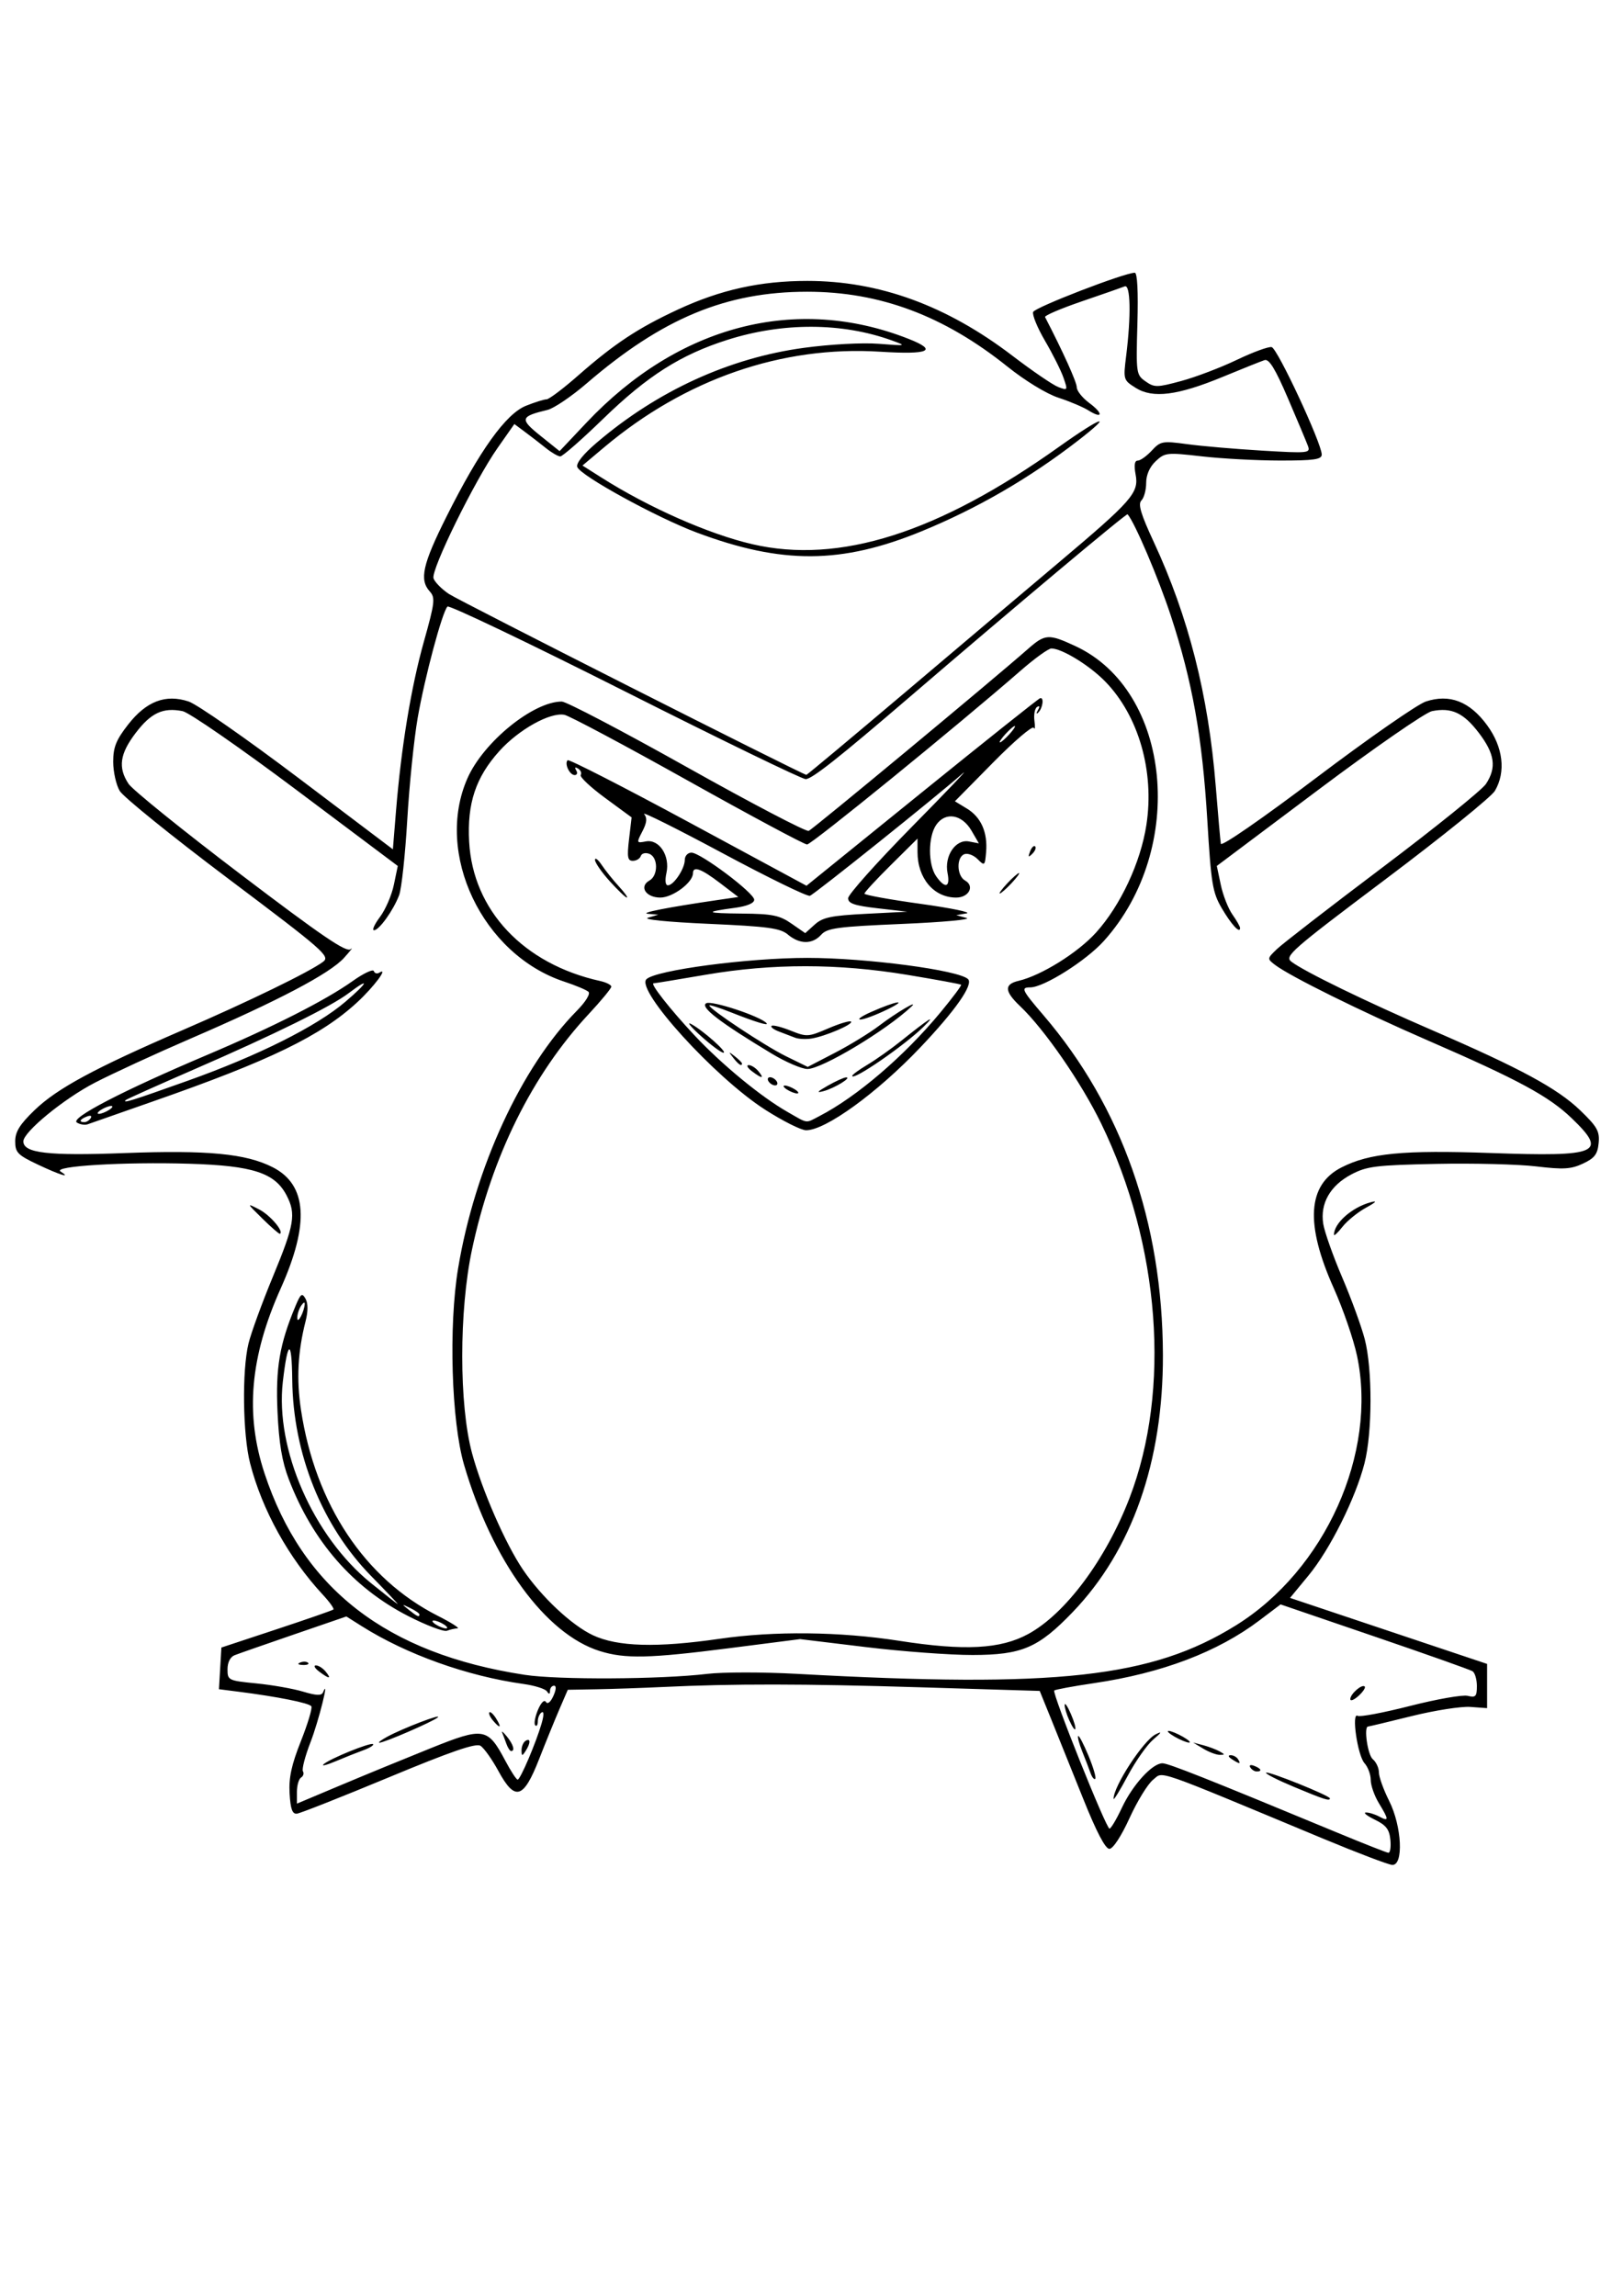 <?xml version="1.0" encoding="UTF-8" standalone="no"?>
<svg
   xmlns:dc="http://purl.org/dc/elements/1.1/"
   xmlns:cc="http://creativecommons.org/ns#"
   xmlns:rdf="http://www.w3.org/1999/02/22-rdf-syntax-ns#"
   xmlns:svg="http://www.w3.org/2000/svg"
   xmlns="http://www.w3.org/2000/svg"
   xmlns:sodipodi="http://sodipodi.sourceforge.net/DTD/sodipodi-0.dtd"
   xmlns:inkscape="http://www.inkscape.org/namespaces/inkscape"
   width="210mm"
   height="297mm"
   viewBox="0 0 210 297"
   version="1.1"
   id="svg8"
   inkscape:version="1.0.1 (3bc2e813f5, 2020-09-07)"
   sodipodi:docname="PNMicon.svg">
  <defs
     id="defs2" />
  <sodipodi:namedview
     id="base"
     pagecolor="#ffffff"
     bordercolor="#666666"
     borderopacity="1.0"
     inkscape:pageopacity="0.0"
     inkscape:pageshadow="2"
     inkscape:zoom="0.5"
     inkscape:cx="115.42202"
     inkscape:cy="504.24727"
     inkscape:document-units="mm"
     inkscape:current-layer="layer1"
     inkscape:document-rotation="0"
     showgrid="false"
     inkscape:window-width="1440"
     inkscape:window-height="783"
     inkscape:window-x="0"
     inkscape:window-y="29"
     inkscape:window-maximized="1" />
  <g
     inkscape:label="Katman 1"
     inkscape:groupmode="layer"
     id="layer1">
    <path
       style="fill:#000000;stroke-width:0.528"
       d="m 171.283,237.894 c -22.419,-9.337 -20.705,-8.742 -22.076,-7.664 -0.677,0.532 -2.049,2.761 -3.049,4.953 -1.075,2.357 -2.142,3.99 -2.611,3.997 -0.524,0.007 -1.669,-2.178 -3.381,-6.453 -1.424,-3.556 -3.275,-8.156 -4.113,-10.222 l -1.524,-3.756 -15.434,-0.47 c -15.267,-0.465 -24.165,-0.475 -33.395,-0.037 -2.615,0.124 -6.437,0.256 -8.494,0.292 l -3.74,0.067 -1.082,2.509 c -0.595,1.38 -1.781,4.292 -2.634,6.471 -2.02,5.158 -3.114,5.475 -5.263,1.526 -0.826,-1.518 -1.872,-2.987 -2.323,-3.264 -0.6,-0.368 -3.8,0.735 -11.886,4.097 -6.086,2.53 -11.422,4.639 -11.858,4.686 -0.595,0.065 -0.832,-0.587 -0.949,-2.611 -0.118,-2.034 0.241,-3.699 1.462,-6.772 0.89,-2.241 1.499,-4.269 1.352,-4.506 -0.261,-0.422 -4.352,-1.242 -9.419,-1.887 l -2.536,-0.323 0.158,-2.696 0.158,-2.696 7.132,-2.359 c 3.923,-1.297 7.234,-2.449 7.36,-2.559 0.125,-0.11 -0.487,-0.969 -1.361,-1.909 -4.426,-4.761 -7.866,-10.975 -9.416,-17.008 -0.953,-3.707 -1.063,-11.983 -0.206,-15.504 0.332,-1.364 1.758,-5.269 3.17,-8.678 2.767,-6.683 3.001,-8.07 1.763,-10.463 -1.514,-2.927 -4.359,-3.857 -12.564,-4.106 -8.487,-0.257 -17.794,0.303 -16.687,1.004 1.463,0.927 -0.093,0.451 -2.949,-0.901 -2.606,-1.234 -2.92,-1.557 -2.92,-3.003 0,-1.241 0.587,-2.185 2.509,-4.038 2.913,-2.806 7.734,-5.411 19.15,-10.349 8.536,-3.692 16.448,-7.54 18.18,-8.843 0.941,-0.708 0.106,-1.44 -12.235,-10.722 -7.285,-5.479 -13.624,-10.602 -14.085,-11.384 -0.462,-0.782 -0.84,-2.475 -0.84,-3.762 0,-1.888 0.372,-2.818 1.92,-4.805 2.361,-3.03 4.852,-3.983 7.838,-2.998 1.083,0.357 7.473,4.807 14.199,9.887 l 12.231,9.238 0.403,-4.937 c 0.677,-8.287 1.95,-16.027 3.604,-21.918 1.424,-5.071 1.498,-5.698 0.765,-6.508 -1.371,-1.515 -0.927,-3.504 2.161,-9.67 4.285,-8.559 7.688,-13.306 10.283,-14.344 1.148,-0.459 2.348,-0.835 2.666,-0.835 0.318,0 2.156,-1.385 4.084,-3.078 4.685,-4.115 7.755,-6.144 12.922,-8.542 5.515,-2.56 10.673,-3.701 16.733,-3.701 9.312,0 18.041,3.187 26.571,9.703 2.556,1.952 5.214,3.765 5.906,4.028 1.227,0.466 1.244,0.435 0.672,-1.211 -0.323,-0.929 -1.396,-3.071 -2.385,-4.76 -0.988,-1.688 -1.681,-3.373 -1.539,-3.743 0.23,-0.599 11.827,-5.074 13.149,-5.074 0.331,0 0.457,2.442 0.339,6.593 -0.182,6.417 -0.154,6.616 1.052,7.461 1.151,0.806 1.478,0.803 4.635,-0.052 1.868,-0.506 5.094,-1.733 7.17,-2.728 2.076,-0.995 4.107,-1.74 4.513,-1.655 0.746,0.155 6.481,12.458 6.481,13.902 0,0.637 -0.992,0.779 -5.415,0.775 -2.978,-0.003 -7.532,-0.247 -10.119,-0.543 -4.501,-0.516 -4.758,-0.489 -5.943,0.625 -0.787,0.739 -1.239,1.766 -1.239,2.815 0,0.908 -0.276,1.928 -0.614,2.265 -0.467,0.467 -0.085,1.754 1.592,5.361 4.5,9.685 7.068,19.788 8.019,31.548 0.302,3.74 0.601,7.117 0.663,7.506 0.065,0.405 5.314,-3.223 12.326,-8.521 6.717,-5.075 13.107,-9.522 14.199,-9.882 3.077,-1.016 5.668,-0.015 7.926,3.062 2.077,2.83 2.458,6.044 1.009,8.497 -0.462,0.782 -6.8,5.904 -14.085,11.384 -12.341,9.282 -13.177,10.014 -12.235,10.723 1.731,1.302 9.643,5.151 18.18,8.843 11.45,4.952 16.239,7.544 19.188,10.386 2.197,2.117 2.524,2.698 2.377,4.232 -0.138,1.44 -0.521,1.942 -2.019,2.646 -1.553,0.729 -2.525,0.788 -6.075,0.365 -2.324,-0.277 -8.149,-0.422 -12.943,-0.323 -7.787,0.161 -8.955,0.306 -10.951,1.357 -2.748,1.447 -4.068,3.763 -3.646,6.401 0.168,1.048 1.27,4.162 2.45,6.92 1.18,2.758 2.494,6.357 2.92,7.997 1.007,3.877 0.991,12.064 -0.032,16.058 -1.157,4.518 -4.458,11.134 -7.239,14.507 l -2.396,2.906 12.749,4.27 12.749,4.27 v 2.861 2.861 l -2.162,-0.158 c -1.189,-0.087 -4.612,0.448 -7.607,1.189 -2.994,0.741 -5.528,1.347 -5.63,1.347 -0.583,0 -0.055,3.677 0.607,4.226 0.436,0.362 0.792,1.129 0.792,1.705 0,0.576 0.594,2.231 1.321,3.677 1.659,3.303 1.902,8.393 0.396,8.292 -0.508,-0.034 -4.49,-1.547 -8.849,-3.362 z m 8.618,0.124 c -0.131,-1.362 -0.547,-1.901 -2.015,-2.616 -1.017,-0.495 -1.536,-0.912 -1.154,-0.926 0.382,-0.013 1.155,0.221 1.717,0.521 1.285,0.688 1.28,0.431 -0.033,-1.723 -0.58,-0.951 -1.055,-2.305 -1.057,-3.009 -0.001,-0.704 -0.363,-1.678 -0.804,-2.166 -0.904,-0.999 -1.721,-6.644 -0.887,-6.129 0.284,0.175 3.335,-0.401 6.782,-1.28 3.446,-0.879 6.801,-1.467 7.455,-1.306 1.031,0.254 1.189,0.086 1.189,-1.271 0,-0.86 -0.257,-1.722 -0.57,-1.916 -0.314,-0.194 -6.029,-2.218 -12.7,-4.497 l -12.13,-4.145 -2.701,2.044 c -5.429,4.109 -12.647,6.85 -21.446,8.145 -2.699,0.397 -5.012,0.826 -5.14,0.954 -0.31,0.31 6.715,17.864 7.15,17.864 0.187,0 0.906,-1.21 1.599,-2.689 1.389,-2.966 3.938,-5.764 5.251,-5.764 0.772,0 5.592,1.912 22.726,9.014 3.341,1.385 6.269,2.538 6.505,2.563 0.236,0.025 0.355,-0.727 0.264,-1.671 z m -35.813,-5.305 c -0.045,-1.577 3.851,-7.556 5.44,-8.347 0.872,-0.435 0.799,-0.274 -0.302,0.661 -0.8,0.68 -2.28,2.781 -3.29,4.669 -1.01,1.889 -1.841,3.246 -1.848,3.017 z m 23.346,-1.546 c -2.117,-0.885 -3.745,-1.713 -3.617,-1.841 0.251,-0.251 8.259,2.972 8.259,3.325 0,0.384 -0.733,0.15 -4.641,-1.484 z m -26.329,-1.791 c -0.195,-0.55 -0.679,-1.809 -1.076,-2.798 -0.397,-0.989 -0.633,-1.886 -0.526,-1.994 0.108,-0.108 0.707,1.036 1.333,2.541 0.626,1.505 1.022,2.852 0.88,2.994 -0.141,0.141 -0.416,-0.193 -0.611,-0.743 z m 20.672,-0.73 c -0.185,-0.299 0.027,-0.388 0.497,-0.208 0.915,0.351 1.083,0.73 0.323,0.73 -0.273,0 -0.642,-0.235 -0.82,-0.522 z m -2.381,-1.063 c -0.476,-0.308 -0.541,-0.515 -0.163,-0.52 0.346,-0.004 0.776,0.23 0.956,0.52 0.405,0.656 0.222,0.656 -0.792,0 z m -3.698,-1.361 -1.321,-0.796 1.321,0.35 c 0.726,0.193 1.677,0.552 2.113,0.798 0.704,0.399 0.704,0.448 0,0.446 -0.436,-0.002 -1.387,-0.361 -2.113,-0.798 z m -3.698,-1.544 c -0.726,-0.415 -1.083,-0.755 -0.792,-0.755 0.291,0 1.123,0.34 1.849,0.755 0.726,0.415 1.083,0.755 0.792,0.755 -0.291,0 -1.123,-0.34 -1.849,-0.755 z m -13.65,-2.136 c -0.338,-0.741 -0.605,-1.634 -0.593,-1.983 0.012,-0.35 0.372,0.173 0.801,1.161 0.903,2.08 0.712,2.838 -0.207,0.822 z m 36.366,-2.736 c 0,-0.665 1.51,-1.982 1.865,-1.627 0.14,0.14 -0.222,0.686 -0.805,1.214 -0.583,0.528 -1.06,0.714 -1.06,0.414 z m -118.991,6.355 c 6.878,-2.763 7.378,-2.679 9.664,1.631 0.71,1.338 1.425,2.432 1.59,2.432 0.347,0 2.391,-4.801 3.108,-7.299 0.302,-1.055 0.3,-1.586 -0.006,-1.396 -0.272,0.168 -0.494,0.688 -0.494,1.155 0,0.467 -0.151,0.698 -0.335,0.514 -0.184,-0.184 -0.03,-1.072 0.343,-1.973 0.393,-0.949 0.829,-1.394 1.036,-1.059 0.216,0.349 0.6,0.048 0.966,-0.757 0.368,-0.809 0.405,-1.336 0.092,-1.336 -0.284,0 -0.521,0.297 -0.525,0.66 -0.006,0.462 -0.125,0.484 -0.396,0.073 -0.213,-0.323 -1.577,-0.753 -3.03,-0.955 -7.288,-1.015 -15.136,-3.821 -20.95,-7.491 l -1.971,-1.244 -6.765,2.324 c -3.721,1.278 -7.181,2.487 -7.69,2.686 -0.57,0.223 -0.924,0.921 -0.924,1.822 0,1.422 0.097,1.47 3.731,1.828 2.052,0.202 4.775,0.682 6.051,1.066 1.705,0.513 2.387,0.539 2.572,0.097 0.91,-2.165 -0.567,3.741 -1.604,6.413 -0.708,1.824 -1.154,3.531 -0.991,3.794 0.162,0.263 0.054,0.627 -0.242,0.809 -0.295,0.182 -0.537,1.016 -0.537,1.853 v 1.521 l 5.679,-2.389 c 3.123,-1.314 8.356,-3.465 11.628,-4.779 z m -13.873,2.086 c 0.764,-0.71 6.134,-2.894 6.418,-2.61 0.132,0.132 -0.426,0.482 -1.24,0.778 -0.814,0.296 -2.431,0.94 -3.593,1.431 -1.162,0.491 -1.875,0.672 -1.585,0.402 z m 25.63,-1.821 c -0.004,-0.491 0.23,-1.04 0.52,-1.22 0.669,-0.413 0.669,0.286 0,1.321 -0.441,0.683 -0.513,0.669 -0.52,-0.101 z m -1.955,-0.824 c -0.181,-0.508 -0.429,-1.162 -0.551,-1.453 -0.122,-0.291 0.152,-0.067 0.61,0.497 0.831,1.024 1.081,1.88 0.551,1.88 -0.154,0 -0.429,-0.416 -0.61,-0.924 z m -15.425,-0.926 c 2.009,-1.092 7.163,-3.064 6.542,-2.503 -0.591,0.533 -6.998,3.308 -7.563,3.275 -0.199,-0.012 0.261,-0.359 1.021,-0.772 z m 13.663,-2.125 c -0.368,-0.443 -0.566,-0.907 -0.441,-1.033 0.125,-0.125 0.518,0.237 0.872,0.805 0.767,1.228 0.511,1.363 -0.431,0.227 z M 41.294,216.241 c -0.564,-0.427 -0.757,-0.783 -0.43,-0.792 0.328,-0.009 0.892,0.34 1.253,0.776 0.835,1.006 0.494,1.013 -0.824,0.017 z m -2.445,-1.17 c 0.381,-0.153 0.837,-0.134 1.013,0.042 0.176,0.176 -0.136,0.3 -0.693,0.277 -0.615,-0.025 -0.741,-0.151 -0.319,-0.319 z m 52.663,1.471 c 2.034,-0.241 7.264,-0.242 11.622,-0.001 33.621,1.854 45.888,0.498 56.791,-6.279 11.542,-7.174 18.335,-22.304 15.659,-34.875 -0.452,-2.122 -1.802,-6.044 -3,-8.717 -3.734,-8.329 -3.415,-13.398 0.984,-15.642 3.626,-1.85 7.954,-2.267 19.367,-1.865 13.96,0.492 15.107,-0.002 10.442,-4.488 -2.972,-2.858 -6.875,-4.969 -18.622,-10.073 -8.725,-3.791 -17.843,-8.301 -19.791,-9.788 -1.02,-0.779 -1.016,-0.811 0.264,-2.04 0.715,-0.687 6.882,-5.456 13.705,-10.598 6.822,-5.142 12.823,-9.985 13.336,-10.762 1.397,-2.119 1.148,-3.893 -0.931,-6.615 -1.977,-2.59 -3.528,-3.307 -6.054,-2.802 -0.85,0.17 -7.462,4.746 -14.694,10.169 l -13.148,9.86 0.515,2.44 c 0.283,1.342 0.961,3.071 1.506,3.842 0.545,0.771 0.991,1.558 0.991,1.748 0,0.778 -1.124,-0.436 -2.368,-2.558 -1.195,-2.039 -1.377,-3.146 -1.872,-11.39 -0.643,-10.711 -1.941,-17.983 -4.719,-26.443 -1.614,-4.914 -4.686,-12.119 -5.599,-13.134 -0.141,-0.157 -14.648,12.005 -28.233,23.669 -9.144,7.851 -12.617,10.593 -13.417,10.593 -0.48,0 -11.016,-5.113 -23.413,-11.363 C 68.436,83.182 58.115,78.249 57.898,78.47 c -0.679,0.689 -2.943,9.152 -3.854,14.401 -0.479,2.76 -1.087,8.713 -1.351,13.228 -0.264,4.515 -0.737,8.885 -1.051,9.71 -0.745,1.96 -2.589,4.533 -3.249,4.533 -0.286,0 0.061,-0.773 0.771,-1.717 0.709,-0.944 1.518,-2.815 1.797,-4.157 l 0.507,-2.441 -13.148,-9.86 c -7.232,-5.423 -13.844,-9.999 -14.694,-10.169 -2.527,-0.505 -4.077,0.212 -6.054,2.802 -2.074,2.717 -2.328,4.496 -0.941,6.599 0.507,0.768 7.023,6.03 14.481,11.692 10.61,8.056 13.711,10.165 14.259,9.697 0.385,-0.329 0.002,0.176 -0.851,1.122 -1.833,2.034 -8.54,5.563 -19.837,10.438 -4.504,1.944 -10.09,4.517 -12.415,5.72 -4.008,2.073 -9.245,6.369 -9.245,7.583 0,1.522 3.184,1.891 13.094,1.518 10.759,-0.405 15.715,0.07 19.18,1.838 4.445,2.268 4.775,7.305 1.028,15.664 -3.974,8.864 -4.624,16.279 -2.099,23.929 4.928,14.927 15.786,23.334 33.671,26.068 4.323,0.661 17.589,0.591 23.614,-0.124 z m -13.898,-2.948 c -7.038,-2.197 -13.947,-11.679 -17.576,-24.121 -1.633,-5.598 -2.004,-17.934 -0.765,-25.387 2.163,-13.005 8.17,-26.031 15.372,-33.336 1.136,-1.152 1.772,-2.191 1.497,-2.444 -0.263,-0.242 -1.667,-0.832 -3.12,-1.311 -10.607,-3.496 -16.839,-16.588 -12.531,-26.327 2.073,-4.686 8.505,-9.912 12.199,-9.912 0.58,0 7.868,3.82 16.197,8.489 8.328,4.669 15.417,8.378 15.751,8.243 0.548,-0.222 23.824,-19.53 28.344,-23.513 2.245,-1.978 2.694,-2.006 6.181,-0.383 12.43,5.787 14.397,26.202 3.673,38.13 -2.305,2.564 -7.774,6.013 -9.533,6.013 -1.253,0 -1.101,0.319 1.715,3.608 10.139,11.84 15.403,26.808 15.452,43.938 0.039,13.798 -3.991,25.281 -11.678,33.275 -4.45,4.627 -6.557,5.53 -12.943,5.543 -2.906,0.006 -9.117,-0.453 -13.803,-1.021 l -8.52,-1.032 -9.177,1.175 c -10.345,1.324 -13.463,1.394 -16.736,0.372 z m 55.431,-2.209 c 4.815,-2.62 10.035,-9.625 13.094,-17.57 5.389,-13.995 3.976,-32.745 -3.651,-48.456 -2.571,-5.297 -7.344,-12.203 -10.513,-15.212 -2.017,-1.916 -2.067,-2.817 -0.181,-3.26 2.939,-0.691 7.66,-3.632 10.019,-6.241 3.176,-3.514 5.779,-9.08 6.522,-13.949 1.054,-6.904 -1.003,-14.075 -5.309,-18.512 -2.026,-2.088 -5.618,-4.295 -6.988,-4.295 -0.377,0 -2.156,1.283 -3.955,2.851 -8.132,7.092 -27.075,22.506 -27.658,22.506 -0.356,0 -7.308,-3.725 -15.45,-8.278 -8.141,-4.553 -15.318,-8.377 -15.949,-8.497 -1.857,-0.355 -5.914,1.909 -8.425,4.701 -3.05,3.392 -4.169,6.756 -3.898,11.718 0.483,8.862 7.027,15.821 16.942,18.016 0.799,0.177 1.453,0.506 1.453,0.731 0,0.225 -1.319,1.825 -2.932,3.556 -7.3,7.834 -12.548,18.432 -15.101,30.494 -1.675,7.915 -1.673,20.024 0.004,26.274 1.289,4.801 4.333,11.767 6.601,15.105 2.401,3.533 6.309,7.194 9.05,8.477 3.187,1.492 8.271,1.635 16.377,0.461 7.109,-1.03 15.574,-0.936 23.245,0.259 8.466,1.319 13.115,1.074 16.703,-0.879 z M 98.974,143.54 c -6.46,-4.142 -16.745,-15.45 -15.334,-16.86 1.175,-1.175 13.133,-2.761 20.815,-2.761 7.651,0 19.639,1.585 20.804,2.75 0.703,0.703 -1.633,4.045 -6.165,8.818 -5.607,5.905 -12.291,10.75 -14.801,10.73 -0.637,-0.004 -3.03,-1.21 -5.318,-2.676 z m 7.065,0.837 c 4.844,-2.505 10.985,-7.771 15.669,-13.434 1.545,-1.868 2.739,-3.466 2.654,-3.551 -0.085,-0.085 -3.232,-0.663 -6.993,-1.284 -8.949,-1.478 -17.432,-1.482 -26.03,-0.013 -3.582,0.612 -6.629,1.113 -6.772,1.113 -0.499,0 2.142,3.362 5.259,6.694 3.549,3.794 8.612,7.966 12.054,9.934 2.746,1.57 2.286,1.51 4.158,0.542 z m -4.225,-3.434 c -0.436,-0.282 -0.555,-0.512 -0.264,-0.512 0.291,0 0.885,0.23 1.321,0.512 0.436,0.282 0.555,0.512 0.264,0.512 -0.291,0 -0.885,-0.23 -1.321,-0.512 z m 5.283,-0.488 c 1.017,-0.579 2.08,-1.063 2.363,-1.075 0.857,-0.037 -1.478,1.396 -2.891,1.774 -0.986,0.264 -0.852,0.087 0.528,-0.699 z m -7.66,-0.569 c -0.18,-0.291 -0.089,-0.528 0.202,-0.528 0.291,0 0.675,0.238 0.855,0.528 0.18,0.291 0.089,0.528 -0.202,0.528 -0.291,0 -0.675,-0.238 -0.855,-0.528 z m -2.144,-1.304 c -0.564,-0.427 -0.757,-0.783 -0.43,-0.792 0.328,-0.009 0.892,0.34 1.253,0.776 0.835,1.006 0.494,1.013 -0.824,0.017 z m 12.974,0.598 c 0,-0.145 0.891,-0.796 1.981,-1.446 1.09,-0.65 3.051,-2.038 4.358,-3.085 3.632,-2.909 4.655,-3.554 2.906,-1.832 -2.462,2.423 -9.245,7.092 -9.245,6.363 z m -10.404,-2.87 c -6.758,-4.07 -9.332,-6.049 -8.483,-6.524 0.702,-0.393 6.977,1.677 7.793,2.571 0.374,0.409 -1.392,-0.128 -4.622,-1.406 -1.525,-0.604 -2.773,-0.998 -2.773,-0.876 0,0.463 7.217,5.24 9.913,6.563 l 2.821,1.383 3.516,-1.823 c 1.934,-1.002 4.506,-2.579 5.717,-3.503 2.153,-1.643 5.23,-3.465 4.183,-2.476 -3.275,3.093 -11.604,8.087 -13.463,8.073 -0.731,-0.006 -2.802,-0.897 -4.601,-1.981 z m -4.984,0.539 c -0.657,-0.838 -0.638,-0.857 0.199,-0.199 0.508,0.399 0.924,0.815 0.924,0.924 0,0.435 -0.434,0.155 -1.124,-0.725 z m -4.159,-2.8 c -1.308,-1.175 -1.902,-1.89 -1.321,-1.588 1.483,0.77 4.822,3.728 4.206,3.726 -0.28,-5.2e-4 -1.578,-0.963 -2.886,-2.138 z m 12.151,0.193 c -0.436,-0.175 -1.36,-0.528 -2.054,-0.785 -0.694,-0.257 -1.14,-0.589 -0.99,-0.739 0.149,-0.149 1.256,0.122 2.46,0.604 2.104,0.842 2.292,0.831 4.872,-0.279 1.476,-0.635 2.805,-1.033 2.953,-0.884 0.337,0.337 -3.348,1.913 -5.127,2.193 -0.726,0.114 -1.677,0.065 -2.113,-0.11 z m 9.775,-3.296 c 3.335,-1.486 5.041,-1.753 2.111,-0.33 -1.453,0.705 -2.998,1.28 -3.434,1.277 -0.436,-0.003 0.159,-0.429 1.323,-0.947 z m -10.694,-10.042 c -1.005,-0.838 -2.554,-1.048 -10.302,-1.393 -5.349,-0.239 -8.573,-0.566 -7.798,-0.792 l 1.321,-0.385 -1.321,-0.117 c -1.199,-0.106 2.504,-0.837 9.141,-1.805 l 2.537,-0.37 -2.374,-1.812 c -2.429,-1.854 -3.494,-2.239 -3.494,-1.26 0,1.193 -2.618,3.146 -4.219,3.146 -1.881,0 -2.795,-1.43 -1.41,-2.205 1.145,-0.641 1.133,-3.012 -0.019,-3.454 -0.498,-0.191 -0.985,-0.067 -1.101,0.281 -0.114,0.343 -0.577,0.623 -1.029,0.623 -0.681,0 -0.765,-0.479 -0.491,-2.809 l 0.33,-2.809 -3.431,-2.519 c -1.887,-1.385 -3.306,-2.72 -3.154,-2.966 0.152,-0.246 -0.001,-0.619 -0.342,-0.829 -0.386,-0.239 -0.477,-0.153 -0.242,0.228 0.207,0.335 0.118,0.61 -0.199,0.61 -0.653,0 -1.354,-1.478 -0.911,-1.921 0.16,-0.16 7.179,3.429 15.599,7.974 l 15.308,8.265 14.885,-12.046 c 8.187,-6.625 15.085,-12.119 15.329,-12.208 0.56,-0.205 0.36,1.312 -0.246,1.864 -0.249,0.226 -0.259,0.078 -0.022,-0.33 0.268,-0.462 0.227,-0.616 -0.109,-0.409 -0.296,0.183 -0.451,0.993 -0.343,1.799 0.108,0.806 0.07,1.21 -0.084,0.897 -0.154,-0.312 -2.513,1.699 -5.243,4.469 l -4.964,5.037 1.556,0.946 c 1.835,1.116 2.699,3.079 2.48,5.639 -0.151,1.771 -0.196,1.808 -1.096,0.903 -0.516,-0.519 -1.289,-0.809 -1.717,-0.645 -1.056,0.405 -0.989,2.803 0.095,3.41 1.273,0.713 0.491,2.205 -1.156,2.205 -2.888,0 -5.001,-2.493 -5.001,-5.902 v -1.728 l -3.434,3.403 c -1.889,1.872 -3.434,3.545 -3.434,3.717 0,0.173 3.269,0.767 7.264,1.32 3.995,0.553 6.67,1.109 5.943,1.235 l -1.321,0.229 1.321,0.361 c 0.726,0.199 -3.005,0.546 -8.293,0.771 -8.436,0.36 -9.724,0.533 -10.516,1.407 -1.137,1.256 -2.774,1.247 -4.298,-0.025 z m 10.073,-2.686 5.373,-0.274 -3.83,-0.44 c -3.016,-0.347 -3.83,-0.624 -3.83,-1.305 0,-0.476 3.744,-4.666 8.32,-9.312 4.576,-4.646 7.488,-7.709 6.471,-6.807 -3.175,2.817 -19.099,15.571 -19.735,15.806 -0.332,0.123 -5.424,-2.362 -11.314,-5.521 -5.89,-3.159 -10.451,-5.434 -10.136,-5.054 0.418,0.504 0.358,1.107 -0.226,2.235 -0.781,1.509 -0.77,1.539 0.448,1.306 1.722,-0.329 3.153,1.855 2.666,4.072 -0.214,0.973 -0.14,1.606 0.188,1.606 0.753,0 2.185,-2.154 2.185,-3.287 0,-0.516 0.387,-0.939 0.86,-0.939 1.176,0 8.121,5.211 8.121,6.093 0,0.447 -0.928,0.835 -2.509,1.048 -4.045,0.545 -3.845,0.697 0.978,0.742 3.872,0.035 4.81,0.226 6.339,1.286 l 1.795,1.244 1.231,-1.112 c 1.027,-0.928 2.121,-1.157 6.604,-1.386 z m 10.578,-5.267 c -0.445,-2.224 1.045,-4.423 2.773,-4.093 l 1.281,0.245 -0.957,-1.645 c -1.231,-2.116 -3.356,-2.473 -4.552,-0.765 -1.076,1.536 -1.087,5.14 -0.021,6.663 1.156,1.65 1.85,1.46 1.477,-0.405 z m 8.002,-17.968 c 0.526,-0.581 0.837,-1.057 0.692,-1.057 -0.145,0 -0.694,0.475 -1.22,1.057 -0.526,0.581 -0.837,1.057 -0.692,1.057 0.145,0 0.694,-0.475 1.22,-1.057 z M 78.895,113.999 c -1.051,-1.163 -1.91,-2.405 -1.91,-2.759 0,-0.354 0.393,-0.056 0.873,0.662 0.48,0.718 1.476,1.96 2.212,2.759 0.736,0.799 1.203,1.453 1.037,1.453 -0.166,0 -1.161,-0.952 -2.212,-2.115 z m 51.446,0.266 c 0.682,-0.726 1.36,-1.321 1.505,-1.321 0.145,0 -0.294,0.594 -0.977,1.321 -0.682,0.726 -1.36,1.321 -1.505,1.321 -0.145,0 0.294,-0.594 0.977,-1.321 z m 2.94,-4.117 c 0.198,-0.521 0.494,-0.814 0.656,-0.652 0.163,0.163 3.3e-4,0.589 -0.361,0.947 -0.522,0.518 -0.582,0.457 -0.296,-0.296 z m -80.485,98.906 c -7.116,-3.649 -12.34,-9.638 -15.429,-17.691 -0.876,-2.284 -1.274,-4.66 -1.46,-8.726 -0.26,-5.662 0.269,-8.767 2.332,-13.695 0.669,-1.597 0.845,-1.724 1.292,-0.932 0.335,0.594 0.339,1.619 0.01,2.906 -1.012,3.956 -1.196,7.52 -0.594,11.491 1.852,12.215 8.256,21.844 17.711,26.63 1.736,0.879 2.879,1.607 2.54,1.619 -0.339,0.012 -0.954,0.15 -1.366,0.309 -0.412,0.158 -2.678,-0.702 -5.036,-1.91 z m 4.642,1.095 c -0.436,-0.282 -1.03,-0.512 -1.321,-0.512 -0.291,0 -0.172,0.23 0.264,0.512 0.436,0.282 1.03,0.512 1.321,0.512 0.291,0 0.172,-0.23 -0.264,-0.512 z m -3.17,-1.302 c 0,-0.135 -0.535,-0.505 -1.189,-0.822 -1.141,-0.553 -1.148,-0.543 -0.163,0.246 1.078,0.864 1.352,0.98 1.352,0.576 z m -6.233,-4.951 c -6.363,-6.491 -10.116,-15.822 -10.222,-25.409 -0.058,-5.328 -0.582,-5.214 -1.217,0.265 -1.009,8.707 3.937,20.006 11.401,26.045 1.842,1.491 3.401,2.711 3.464,2.711 0.063,0 -1.479,-1.625 -3.426,-3.612 z m -8.604,-35.217 c 0.016,-0.291 -0.201,-0.172 -0.483,0.264 -0.282,0.436 -0.499,1.149 -0.483,1.585 0.031,0.837 0.911,-0.848 0.966,-1.849 z M 9.938,145.212 c -0.893,-0.568 5.955,-4.119 16.859,-8.74 8.542,-3.62 15.317,-7.058 18.821,-9.549 1.416,-1.007 2.654,-1.59 2.751,-1.297 0.098,0.293 0.419,0.384 0.713,0.201 1.251,-0.773 -0.705,1.848 -2.864,3.838 -4.716,4.347 -11.294,7.539 -26.412,12.815 -4.28,1.494 -8.084,2.827 -8.453,2.962 -0.369,0.135 -1.006,0.032 -1.416,-0.229 z m 1.799,-0.565 c 0.185,-0.299 -0.027,-0.388 -0.497,-0.208 -0.915,0.351 -1.083,0.73 -0.323,0.73 0.273,0 0.642,-0.235 0.82,-0.522 z m 2.381,-1.063 c 0.436,-0.282 0.555,-0.512 0.264,-0.512 -0.291,0 -0.885,0.23 -1.321,0.512 -0.436,0.282 -0.555,0.512 -0.264,0.512 0.291,0 0.885,-0.23 1.321,-0.512 z m 10.128,-3.756 c 9.182,-3.274 16.699,-7.037 20.447,-10.237 2.968,-2.533 3.239,-3.24 0.426,-1.111 -2.296,1.738 -9.554,5.318 -19.938,9.833 -4.778,2.078 -8.786,3.876 -8.907,3.996 -0.484,0.48 0.704,0.11 7.971,-2.481 z M 116.804,89.832 c 6.777,-5.739 15.798,-13.362 20.045,-16.941 9.671,-8.149 10.533,-9.134 10.087,-11.51 -0.225,-1.2 -0.134,-1.793 0.276,-1.793 0.337,0 1.152,-0.583 1.812,-1.294 1.136,-1.226 1.38,-1.27 4.597,-0.833 1.869,0.254 6.228,0.629 9.688,0.835 6.015,0.357 6.274,0.33 5.921,-0.62 -0.203,-0.546 -1.369,-3.322 -2.592,-6.169 -1.634,-3.804 -2.433,-5.108 -3.016,-4.92 -0.436,0.141 -2.866,1.113 -5.401,2.161 -5.844,2.416 -9.062,2.824 -11.275,1.429 -1.596,-1.006 -1.614,-1.067 -1.233,-4.126 0.652,-5.235 0.569,-9.305 -0.184,-9.003 -0.363,0.145 -2.871,1.021 -5.574,1.945 -2.702,0.925 -4.833,1.836 -4.735,2.025 2.342,4.525 4.101,8.42 4.101,9.078 0,0.462 0.732,1.381 1.626,2.042 1.85,1.368 1.748,2.125 -0.128,0.947 -0.679,-0.426 -2.423,-1.162 -3.876,-1.636 -1.529,-0.499 -4.307,-2.194 -6.597,-4.028 -8.224,-6.585 -16.502,-9.68 -25.893,-9.68 -10.5,0 -18.747,3.427 -28.55,11.864 -1.959,1.686 -4.241,3.228 -5.071,3.427 -3.521,0.843 -3.611,1.17 -0.916,3.332 l 2.49,1.998 3.464,-3.672 c 11.899,-12.614 27.15,-16.582 41.698,-10.849 3.855,1.519 2.654,2.06 -3.685,1.659 -12.7,-0.802 -25.213,3.533 -35.727,12.378 l -2.79,2.347 2.454,1.556 c 6.124,3.883 13.893,7.315 19.513,8.618 11.266,2.613 24.051,-1.447 39.716,-12.612 5.531,-3.942 7.206,-4.474 2.411,-0.766 -6.271,4.85 -13,8.748 -20.213,11.708 -10.363,4.253 -18.065,4.297 -29.095,0.167 -5.159,-1.932 -15.021,-7.34 -15.457,-8.476 -0.182,-0.474 0.754,-1.65 2.5,-3.141 7.858,-6.713 17.153,-10.969 26.82,-12.279 3.429,-0.465 7.567,-0.688 9.685,-0.523 3.601,0.281 3.645,0.269 1.701,-0.432 -6.456,-2.33 -14.09,-2.359 -21.275,-0.08 -6.043,1.917 -10.346,4.649 -16.072,10.206 -2.768,2.687 -5.271,4.88 -5.561,4.875 -0.291,-0.006 -1.123,-0.487 -1.849,-1.07 -0.726,-0.583 -1.944,-1.523 -2.706,-2.089 l -1.385,-1.029 -2.169,3.092 c -2.967,4.229 -8.643,15.779 -8.291,16.868 0.157,0.485 1.058,1.398 2.003,2.028 1.332,0.888 45.615,23.295 46.239,23.396 0.08,0.013 5.69,-4.672 12.468,-10.41 z M 33.954,157.647 c -2.063,-2.026 -2.068,-2.04 -0.412,-1.183 1.421,0.735 3.235,2.869 2.675,3.147 -0.096,0.048 -1.115,-0.836 -2.263,-1.963 z m 138.65,2.087 c 0,-1.495 2.318,-3.545 4.755,-4.203 0.9,-0.243 0.705,-0.019 -0.613,0.704 -1.063,0.584 -2.43,1.693 -3.038,2.465 -0.607,0.772 -1.104,1.237 -1.104,1.034 z"
       id="path50" />
  </g>
</svg>
